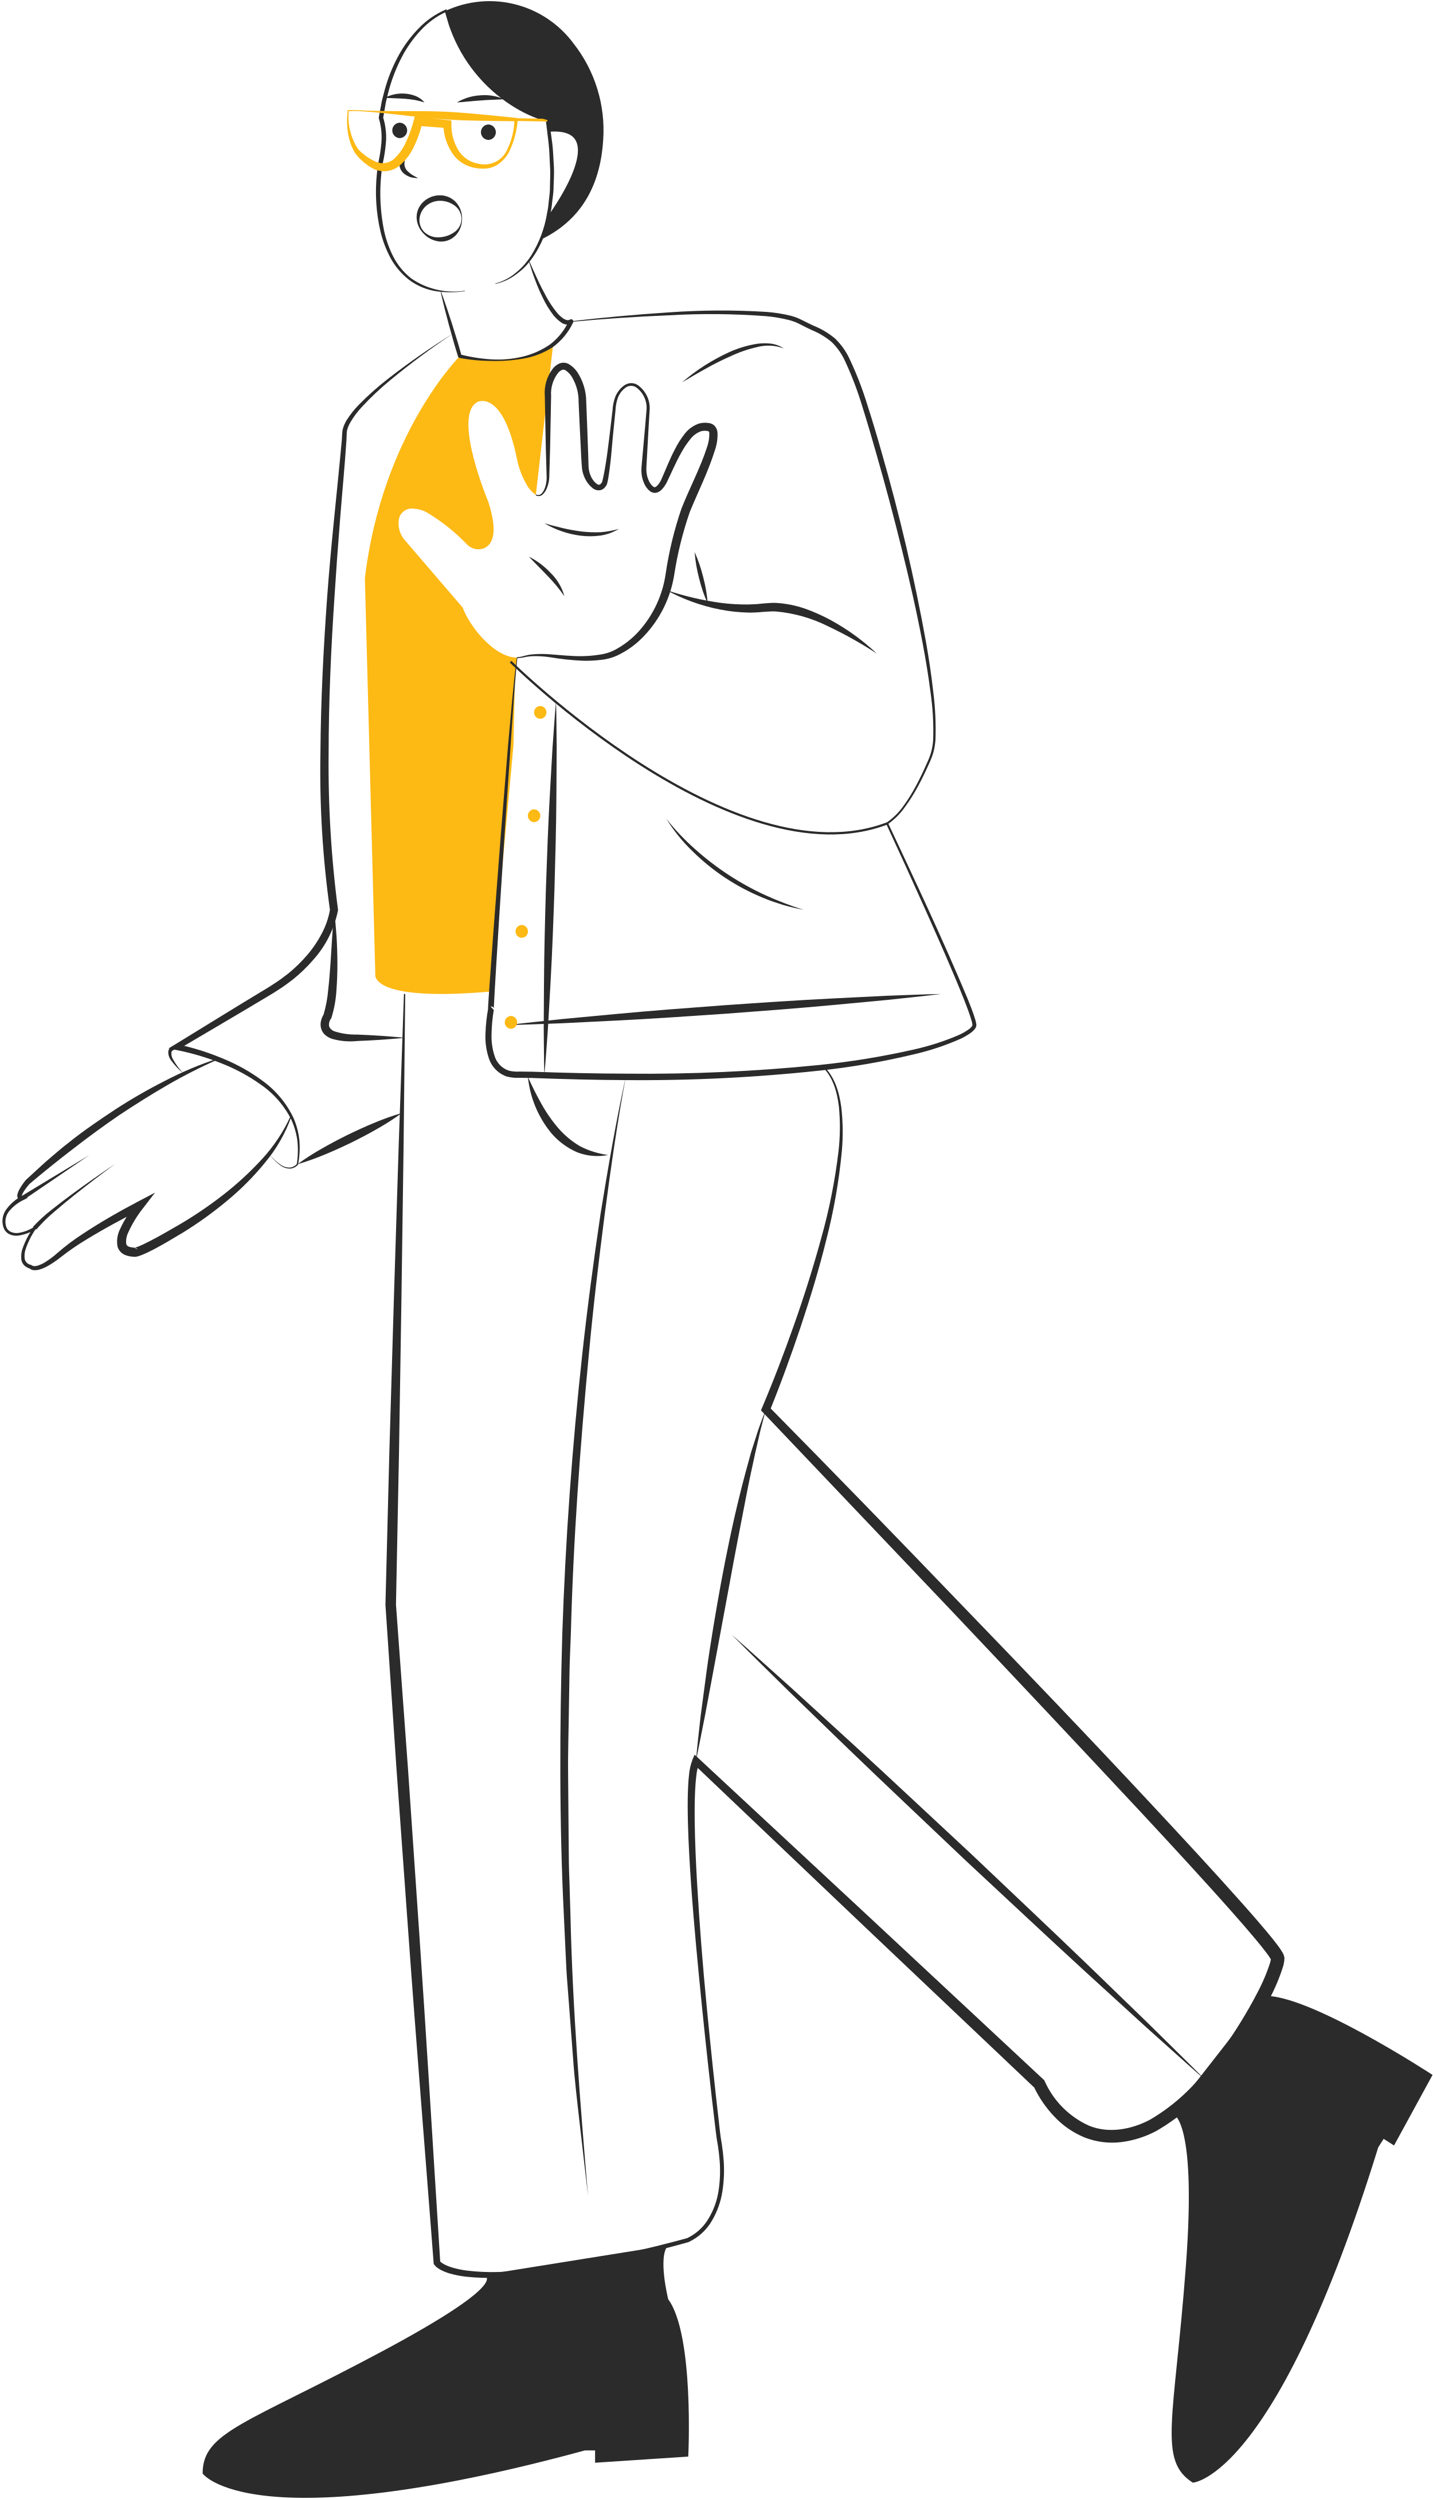 <svg width="429" height="748" viewBox="0 0 429 748" fill="none" xmlns="http://www.w3.org/2000/svg">
    <path d="M165.596 103.121L160.416 148.127C159.174 147.276 158.171 146.119 157.506 144.767C156.176 142.419 155.24 139.867 154.737 137.215C150.455 116.418 142.968 120.303 142.968 120.303C135.276 124.303 146.224 150.307 146.224 150.307C149.378 160.18 147.122 163.295 144.686 164.18C143.838 164.457 142.93 164.488 142.065 164.27C141.201 164.053 140.416 163.595 139.801 162.949C136.297 159.289 132.322 156.112 127.981 153.499C126.743 152.761 125.343 152.339 123.904 152.269C123.346 152.176 122.775 152.205 122.23 152.354C121.684 152.503 121.178 152.768 120.744 153.131C120.311 153.494 119.961 153.946 119.718 154.456C119.476 154.967 119.347 155.524 119.34 156.09C119.256 157.115 119.382 158.146 119.71 159.12C120.039 160.095 120.563 160.992 121.25 161.757L138.506 181.849C140.775 187.927 148.237 196.877 154.801 196.838L154.198 202.07L153.698 223.277L146.968 296.787C110.045 300.018 112.353 291.505 112.353 291.505L109.237 173.079C114.442 129.689 137.66 106.609 137.66 106.609C137.66 106.609 153.865 110.622 165.596 103.121Z" fill="#FDB914"/>
    <path d="M148.292 84.857C150.534 84.259 152.615 83.174 154.388 81.678C155.282 80.952 156.118 80.159 156.89 79.306C157.645 78.438 158.341 77.521 158.973 76.561C161.428 72.648 163.067 68.28 163.793 63.718C164.03 62.589 164.193 61.444 164.282 60.293C164.392 59.143 164.578 58.001 164.625 56.846C164.628 54.531 164.816 52.219 164.669 49.905C164.516 47.594 164.513 45.271 164.241 42.966L163.42 36.05L163.798 36.452C159.992 35.339 156.37 33.674 153.048 31.51C144.727 26.13 138.36 18.212 134.89 8.929C134.18 7.096 133.728 5.173 133.135 3.296L133.569 3.535C130.659 4.877 128.047 6.788 125.887 9.156C123.7 11.509 121.835 14.142 120.341 16.987C118.853 19.837 117.642 22.824 116.724 25.906C116.262 27.446 115.93 29.026 115.526 30.582L114.698 35.344L114.64 34.969C115.557 37.805 115.825 40.811 115.425 43.765C115.274 45.209 115.052 46.64 114.758 48.057C114.473 49.43 114.263 50.817 114.131 52.213C113.567 57.826 113.852 63.492 114.975 69.02C115.563 71.765 116.509 74.421 117.79 76.92C119.089 79.401 120.894 81.583 123.089 83.323C127.777 86.564 133.528 87.885 139.16 87.016L139.176 87.144C136.34 87.584 133.453 87.595 130.613 87.177C127.736 86.741 125.006 85.617 122.656 83.9C120.33 82.141 118.399 79.912 116.989 77.359C115.608 74.811 114.569 72.091 113.898 69.271C112.593 63.641 112.228 57.833 112.82 52.084C112.952 50.642 113.163 49.208 113.452 47.789C113.731 46.413 113.941 45.029 114.082 43.636C114.43 40.922 114.219 38.165 113.46 35.536L113.376 35.302L113.402 35.159L114.293 30.316C114.72 28.728 115.076 27.122 115.563 25.553C116.523 22.401 117.808 19.358 119.4 16.473C120.996 13.585 122.969 10.922 125.268 8.555C127.561 6.154 130.308 4.233 133.35 2.904L133.673 2.772L133.785 3.143C134.343 5.001 134.76 6.91 135.435 8.731C136.084 10.564 136.853 12.352 137.739 14.083C139.451 17.585 141.684 20.807 144.361 23.639C149.686 29.336 156.491 33.44 164.014 35.492L164.349 35.577L164.392 35.895L165.329 42.857C165.622 45.181 165.651 47.534 165.822 49.873C165.944 52.216 165.731 54.569 165.7 56.915C165.639 58.088 165.438 59.253 165.314 60.422C165.21 61.594 165.03 62.758 164.777 63.908L163.998 67.356C163.655 68.484 163.225 69.588 162.843 70.703C161.995 72.909 160.889 75.007 159.546 76.953C158.872 77.924 158.131 78.845 157.328 79.712C156.498 80.551 155.605 81.325 154.656 82.028C152.785 83.469 150.619 84.478 148.312 84.984L148.292 84.857Z" fill="#2B2B2B"/>
    <path d="M138.331 65.467C138.352 67.222 137.736 68.925 136.597 70.259C135.99 70.947 135.234 71.489 134.387 71.842C133.54 72.196 132.624 72.352 131.708 72.3C129.916 72.154 128.237 71.369 126.977 70.087C125.692 68.872 124.896 67.229 124.739 65.467C124.67 64.549 124.806 63.626 125.137 62.766C125.469 61.907 125.987 61.132 126.655 60.498C128.006 59.179 129.821 58.445 131.708 58.454C132.635 58.452 133.552 58.648 134.397 59.028C135.243 59.408 135.998 59.964 136.613 60.658C137.75 61.999 138.361 63.709 138.331 65.467ZM138.177 65.467C138.157 64.659 137.942 63.867 137.55 63.16C137.158 62.452 136.601 61.85 135.926 61.405C134.687 60.547 133.214 60.091 131.708 60.099C130.222 60.1 128.783 60.619 127.637 61.565C126.472 62.55 125.736 63.949 125.584 65.467C125.513 66.263 125.633 67.064 125.934 67.803C126.236 68.543 126.709 69.2 127.316 69.719C128.553 70.711 130.13 71.177 131.708 71.016C133.226 70.919 134.69 70.411 135.942 69.547C136.615 69.097 137.171 68.492 137.56 67.781C137.949 67.071 138.161 66.277 138.177 65.467Z" fill="#2B2B2B"/>
    <path d="M123.946 42.27C123.285 43.359 122.675 44.428 122.127 45.486C121.58 46.473 121.226 47.555 121.084 48.675C121.032 49.178 121.102 49.687 121.29 50.157C121.478 50.628 121.778 51.045 122.163 51.373C122.582 51.77 123.041 52.123 123.533 52.424C124.048 52.745 124.614 52.979 125.162 53.338C124.519 53.305 123.879 53.233 123.245 53.123C122.594 52.956 121.974 52.682 121.411 52.313C120.793 51.926 120.289 51.38 119.951 50.733C119.638 50.053 119.499 49.306 119.547 48.558C119.71 47.199 120.252 45.913 121.112 44.848C121.886 43.819 122.848 42.944 123.946 42.27V42.27Z" fill="#2B2B2B"/>
    <path d="M119.664 41.344C120.264 41.324 120.832 41.071 121.249 40.639C121.666 40.208 121.898 39.631 121.898 39.031C121.898 38.431 121.666 37.855 121.249 37.423C120.832 36.991 120.264 36.739 119.664 36.718C119.064 36.739 118.496 36.991 118.08 37.423C117.663 37.855 117.43 38.431 117.43 39.031C117.43 39.631 117.663 40.208 118.08 40.639C118.496 41.071 119.064 41.324 119.664 41.344V41.344Z" fill="#2B2B2B"/>
    <path d="M146.21 41.884C146.809 41.864 147.377 41.611 147.794 41.179C148.211 40.748 148.444 40.171 148.444 39.571C148.444 38.971 148.211 38.395 147.794 37.963C147.377 37.532 146.809 37.279 146.21 37.258C145.61 37.279 145.042 37.532 144.625 37.963C144.209 38.395 143.976 38.971 143.976 39.571C143.976 40.171 144.209 40.748 144.625 41.179C145.042 41.611 145.61 41.864 146.21 41.884Z" fill="#2B2B2B"/>
    <path d="M115.184 29.271C117.083 28.285 119.223 27.854 121.356 28.03C122.433 28.118 123.491 28.366 124.495 28.766C125.499 29.181 126.387 29.831 127.086 30.663C126.12 30.362 125.139 30.113 124.146 29.918C123.176 29.768 122.218 29.635 121.24 29.567C119.278 29.416 117.307 29.421 115.184 29.271Z" fill="#2B2B2B"/>
    <path d="M136.79 30.663C138.9 29.407 141.281 28.679 143.732 28.54C146.183 28.304 148.653 28.705 150.903 29.705C148.452 29.852 146.17 29.87 143.847 30.077C141.525 30.229 139.231 30.502 136.79 30.663Z" fill="#2B2B2B"/>
    <path d="M106.823 32.964C114.766 33.462 122.739 33.114 130.7 33.344C138.66 33.568 146.588 34.511 154.516 35.285L155.035 35.336L154.994 35.807C154.762 39.006 153.956 42.138 152.613 45.052C151.921 46.544 150.876 47.844 149.568 48.842C148.247 49.908 146.597 50.483 144.899 50.468C143.223 50.53 141.552 50.24 139.993 49.618C138.404 48.957 137.004 47.909 135.923 46.569C133.865 43.845 132.747 40.526 132.738 37.112L133.826 38.335L125.04 37.658L126.463 36.62C125.929 38.991 125.14 41.297 124.109 43.498C123.093 45.823 121.569 47.891 119.648 49.549C118.574 50.438 117.274 51.011 115.893 51.205C114.519 51.368 113.127 51.144 111.874 50.558C109.667 49.411 107.752 47.774 106.277 45.772L106.233 45.718C105.663 44.754 105.206 43.727 104.87 42.659C104.534 41.625 104.287 40.564 104.132 39.488C103.986 38.422 103.909 37.348 103.899 36.272C103.904 35.203 103.968 34.136 104.092 33.075L104.106 32.93L104.251 32.932L106.823 32.964ZM106.816 33.221L104.251 33.253L104.41 33.111C104.083 36.239 104.595 39.398 105.893 42.263C106.293 43.183 106.801 44.051 107.407 44.85L107.363 44.797C108.874 46.382 110.696 47.64 112.714 48.492C113.6 48.838 114.565 48.931 115.501 48.759C116.437 48.587 117.306 48.158 118.011 47.519C119.563 46.057 120.795 44.289 121.629 42.327C122.561 40.305 123.308 38.202 123.861 36.044L124.171 34.885L125.285 35.005L134.046 35.948L135.124 36.064L135.134 37.171C135.067 40.079 135.886 42.939 137.481 45.371C138.306 46.538 139.398 47.491 140.664 48.153C141.98 48.806 143.42 49.167 144.888 49.213C146.375 49.248 147.838 48.834 149.086 48.024C150.333 47.214 151.307 46.046 151.88 44.673C153.243 41.904 153.961 38.863 153.98 35.777L154.458 36.298C146.497 36.173 138.536 36.216 130.607 35.54C122.678 34.871 114.763 33.622 106.816 33.221V33.221Z" fill="#FDB914"/>
    <path d="M154.486 35.792L163.906 35.972" stroke="#FDB914" stroke-width="0.814" stroke-miterlimit="10"/>
    <path d="M132.047 87.331C133.216 90.475 134.266 93.654 135.292 96.84L136.778 101.635C137.292 103.228 137.704 104.851 138.172 106.457L137.789 106.09C140.815 106.873 143.908 107.365 147.027 107.558C150.156 107.771 153.301 107.51 156.352 106.784C159.365 106.074 162.216 104.803 164.758 103.037C167.162 101.165 169.079 98.74 170.347 95.97L171.405 96.757C170.849 97.065 170.213 97.198 169.58 97.136C168.947 97.074 168.348 96.821 167.862 96.411C167.005 95.807 166.245 95.077 165.606 94.246C164.384 92.657 163.34 90.94 162.492 89.124C161.613 87.356 160.836 85.538 160.166 83.68C159.428 81.853 158.906 79.95 158.292 78.087C158.286 78.071 158.288 78.053 158.295 78.038C158.303 78.023 158.316 78.011 158.332 78.006C158.348 78.002 158.365 78.003 158.379 78.01C158.394 78.017 158.406 78.029 158.412 78.043C159.212 79.837 159.98 81.639 160.818 83.405C161.631 85.182 162.514 86.924 163.444 88.624C164.352 90.315 165.411 91.921 166.607 93.423C167.169 94.144 167.837 94.778 168.586 95.302C168.92 95.534 169.293 95.702 169.688 95.798C169.969 95.861 170.262 95.836 170.529 95.726L170.604 95.673C170.725 95.589 170.871 95.547 171.018 95.555C171.166 95.562 171.307 95.618 171.419 95.714C171.531 95.81 171.609 95.94 171.639 96.085C171.67 96.229 171.651 96.38 171.587 96.513C170.19 99.476 168.067 102.039 165.416 103.963C162.697 105.692 159.655 106.852 156.476 107.371C153.35 107.903 150.179 108.124 147.01 108.031C143.829 108.016 140.656 107.713 137.53 107.127C137.442 107.109 137.361 107.067 137.294 107.007C137.228 106.946 137.18 106.869 137.154 106.783L137.147 106.759C136.669 105.156 136.136 103.569 135.704 101.952L134.353 97.117C133.488 93.884 132.647 90.643 131.924 87.368C131.921 87.352 131.923 87.335 131.932 87.321C131.94 87.307 131.953 87.296 131.969 87.292C131.985 87.287 132.001 87.289 132.016 87.296C132.03 87.303 132.042 87.316 132.047 87.331H132.047Z" fill="#2B2B2B"/>
    <path d="M135.659 99.821C129.137 104.15 122.847 108.819 116.815 113.808C113.806 116.283 110.968 118.959 108.321 121.817C107.015 123.218 105.865 124.756 104.891 126.405C104.427 127.186 104.083 128.033 103.871 128.917C103.776 129.675 103.761 130.786 103.717 131.755C103.205 139.619 102.434 147.39 101.829 155.203C101.198 163.007 100.633 170.814 100.135 178.624C99.094 194.237 98.394 209.875 98.38 225.505C98.216 241.111 99.15 256.709 101.174 272.185L101.202 272.374L101.184 272.483C100.09 278.023 97.513 283.162 93.729 287.354C91.923 289.44 89.935 291.361 87.788 293.094C86.683 293.909 85.609 294.771 84.468 295.53C83.317 296.26 82.167 297.055 81.013 297.727C71.804 303.269 62.511 308.673 53.263 314.15L52.967 312.548C57.6 313.532 62.133 314.943 66.507 316.76C70.908 318.525 75.059 320.858 78.855 323.7C82.703 326.539 85.794 330.281 87.855 334.596C88.804 336.779 89.407 339.097 89.643 341.467C89.823 343.826 89.689 346.198 89.245 348.522L89.236 348.574L89.209 348.605C88.908 348.964 88.535 349.255 88.114 349.459C87.693 349.664 87.234 349.777 86.766 349.793C85.855 349.783 84.967 349.51 84.207 349.007C82.757 347.99 81.503 346.719 80.506 345.255C81.549 346.666 82.839 347.877 84.312 348.831C85.045 349.278 85.891 349.506 86.75 349.486C87.163 349.456 87.565 349.341 87.931 349.148C88.297 348.956 88.62 348.69 88.879 348.367L88.844 348.449C89.213 346.162 89.277 343.835 89.036 341.531C88.741 339.247 88.094 337.022 87.116 334.937C85.005 330.83 81.916 327.306 78.122 324.675C74.356 321.992 70.264 319.798 65.946 318.144C61.646 316.445 57.199 315.146 52.661 314.261L50.438 313.836L52.365 312.659C61.535 307.053 70.662 301.374 79.87 295.833C81.035 295.145 82.089 294.399 83.205 293.686C84.295 292.951 85.315 292.119 86.368 291.337C88.395 289.68 90.271 287.846 91.974 285.858C93.662 283.879 95.123 281.718 96.33 279.415C97.527 277.175 98.358 274.759 98.793 272.258L98.802 272.555C96.605 256.969 95.644 241.234 95.927 225.497C96.033 209.792 96.826 194.113 97.96 178.471C99.099 162.837 100.918 147.223 102.332 131.678C102.401 130.692 102.4 129.841 102.561 128.655C102.817 127.635 103.228 126.659 103.779 125.763C104.849 124.066 106.101 122.492 107.513 121.069C110.278 118.262 113.231 115.645 116.351 113.238C122.548 108.431 128.993 103.952 135.659 99.821Z" fill="#2B2B2B"/>
    <path d="M54.89 321.252C53.517 320.152 52.297 318.873 51.265 317.448C50.652 316.683 50.337 315.722 50.379 314.742C50.407 314.453 50.518 314.178 50.697 313.949L50.964 313.595L51.298 313.364C51.73 313.087 52.207 312.887 52.708 312.772L52.918 314.037C52.167 314.149 51.478 314.363 51.32 314.938C51.231 315.702 51.406 316.473 51.817 317.123C52.653 318.63 53.687 320.019 54.89 321.252Z" fill="#2B2B2B"/>
    <path d="M89.045 348.486C91.41 346.768 93.874 345.189 96.423 343.758C98.939 342.296 101.52 340.969 104.114 339.668C106.73 338.411 109.359 337.182 112.055 336.087C114.747 334.948 117.504 333.967 120.312 333.152C117.948 334.872 115.485 336.453 112.936 337.884C110.42 339.345 107.838 340.672 105.243 341.969C102.626 343.224 99.996 344.453 97.3 345.547C94.608 346.686 91.851 347.667 89.045 348.486Z" fill="#2B2B2B"/>
    <path d="M99.988 272.37C100.369 275.025 100.539 277.692 100.756 280.362C100.914 283.032 100.998 285.708 101.008 288.388C101.014 291.069 100.916 293.756 100.716 296.449C100.552 299.222 100.054 301.965 99.232 304.618L99.19 304.738L99.084 304.9C98.602 305.567 98.4 306.396 98.522 307.21C98.68 307.581 98.92 307.912 99.224 308.178C99.529 308.444 99.889 308.637 100.278 308.744C102.417 309.409 104.649 309.721 106.888 309.669C109.26 309.752 111.632 309.889 114.004 310.04C116.376 310.238 118.749 310.362 121.121 310.635C118.749 310.908 116.376 311.032 114.004 311.23C111.632 311.381 109.26 311.517 106.888 311.601C104.385 311.862 101.855 311.642 99.435 310.954C98.741 310.73 98.093 310.385 97.519 309.936C96.86 309.412 96.377 308.698 96.136 307.891C95.917 307.107 95.91 306.279 96.116 305.492C96.296 304.765 96.596 304.073 97.004 303.445L96.856 303.727C97.579 301.276 98.051 298.757 98.263 296.21C98.558 293.6 98.756 290.962 98.947 288.318L99.45 280.362L99.988 272.37Z" fill="#2B2B2B"/>
    <path d="M121.313 297.523L120.819 343.243L120.175 388.96L119.45 434.675L118.542 480.385L118.539 480.239L122.142 529.466L125.513 578.71C127.767 611.538 129.708 644.389 131.805 677.228L131.674 676.8C131.849 676.991 132.045 677.162 132.258 677.311C132.544 677.516 132.846 677.697 133.161 677.853C133.828 678.189 134.523 678.466 135.238 678.68C136.722 679.125 138.24 679.445 139.777 679.637C142.915 680.016 146.076 680.157 149.235 680.06C155.609 679.85 161.963 679.219 168.253 678.169C180.875 676.053 193.382 673.301 205.726 669.923L205.684 669.936C208.364 668.682 210.601 666.647 212.102 664.097C213.654 661.517 214.681 658.656 215.127 655.679C215.577 652.679 215.68 649.636 215.434 646.612C215.312 645.095 215.131 643.585 214.899 642.076C214.61 640.576 214.381 639.009 214.222 637.49C212.753 625.261 211.401 613.02 210.166 600.767C208.944 588.512 207.745 576.251 206.889 563.953C206.463 557.803 206.104 551.646 205.943 545.468C205.872 542.378 205.834 539.284 205.943 536.174C205.995 534.618 206.08 533.06 206.252 531.487C206.375 529.829 206.739 528.197 207.334 526.643L207.938 525.205L209.122 526.305L260.783 574.325L312.369 622.424L312.609 622.647L312.796 623.034C315.444 628.913 320.148 633.621 326.025 636.273C331.842 638.653 338.646 637.463 344.298 634.46C350.031 631.094 355.144 626.768 359.413 621.67C363.846 616.57 367.845 611.108 371.37 605.343C373.15 602.467 374.84 599.533 376.381 596.537C377.937 593.638 379.229 590.603 380.239 587.471C380.331 587.149 380.401 586.821 380.45 586.49L380.467 586.317C380.484 586.262 380.464 586.115 380.499 586.468C380.573 586.754 380.519 586.548 380.461 586.461C380.072 585.808 379.645 585.179 379.181 584.577C378.189 583.258 377.116 581.941 376.032 580.636C373.856 578.024 371.607 575.444 369.344 572.877C360.267 562.62 350.942 552.539 341.601 542.483C322.864 522.414 304.051 502.407 285.161 482.463L228.383 422.745L227.814 422.146L228.131 421.397C231.6 413.195 234.796 404.827 237.766 396.406C240.736 387.979 243.429 379.454 245.784 370.841C248.216 362.252 249.968 353.484 251.022 344.619C251.533 340.197 251.576 335.732 251.15 331.3C250.629 326.953 249.414 322.392 246.172 319.305L246.43 319.02C249.86 322.144 251.202 326.807 251.833 331.213C252.367 335.693 252.427 340.217 252.011 344.709C251.152 353.663 249.588 362.535 247.333 371.242C245.184 379.967 242.551 388.558 239.718 397.075C236.862 405.591 233.797 414.014 230.418 422.364L230.166 421.017C249.449 440.589 268.604 460.285 287.63 480.103C306.715 499.868 325.726 519.705 344.468 539.809C353.843 549.86 363.194 559.928 372.344 570.224C374.628 572.804 376.898 575.397 379.123 578.057C380.235 579.391 381.336 580.733 382.411 582.157C382.997 582.914 383.533 583.709 384.014 584.537C384.225 584.904 384.379 585.301 384.47 585.714C384.525 585.973 384.537 586.24 384.505 586.504L384.465 586.973C384.395 587.491 384.29 588.005 384.15 588.509C383.077 591.925 381.688 595.233 380.001 598.392C378.404 601.506 376.683 604.54 374.839 607.496C371.163 613.436 366.998 619.059 362.387 624.306C357.783 629.734 352.275 634.325 346.107 637.876C342.854 639.595 339.318 640.714 335.668 641.179C331.932 641.636 328.141 641.15 324.641 639.766C321.209 638.346 318.122 636.205 315.591 633.487C313.067 630.835 310.991 627.79 309.444 624.471L309.87 625.081L258.688 576.553L207.581 527.945L209.368 527.607C208.869 528.934 208.555 530.325 208.436 531.739C208.256 533.224 208.154 534.74 208.086 536.26C207.946 539.3 207.944 542.365 207.978 545.429C208.063 551.56 208.345 557.7 208.696 563.837C209.422 576.11 210.38 588.375 211.57 600.629C212.747 612.878 214.043 625.116 215.459 637.343C215.614 638.887 215.824 640.365 216.109 641.89C216.338 643.425 216.516 644.972 216.634 646.524C216.874 649.643 216.753 652.778 216.273 655.869C215.8 658.996 214.73 662.004 213.122 664.727C211.494 667.531 209.04 669.763 206.096 671.12L206.086 671.124L206.053 671.133C193.683 674.597 181.146 677.435 168.489 679.635C162.135 680.72 155.723 681.428 149.286 681.756C146.037 681.905 142.781 681.808 139.547 681.465C137.9 681.283 136.271 680.965 134.676 680.512C133.853 680.277 133.051 679.97 132.281 679.596C131.876 679.4 131.486 679.173 131.117 678.917C130.66 678.622 130.265 678.242 129.954 677.796L129.843 677.639L129.822 677.367C127.304 644.557 124.629 611.759 122.268 578.938L118.716 529.707L115.396 480.46L115.391 480.382L115.392 480.313L116.562 434.609L117.913 388.908L119.347 343.21L120.929 297.515L121.313 297.523Z" fill="#2B2B2B"/>
    <path d="M160.472 148.012C160.74 148.149 161.045 148.197 161.342 148.15C161.64 148.102 161.914 147.961 162.126 147.746C162.553 147.284 162.879 146.739 163.086 146.145C163.534 144.941 163.722 143.656 163.638 142.375L163.409 134.426L163.1 118.529C162.858 115.632 163.689 112.748 165.435 110.425C165.935 109.766 166.582 109.234 167.325 108.87C167.759 108.67 168.231 108.567 168.709 108.568C169.188 108.57 169.66 108.675 170.093 108.878C171.442 109.635 172.549 110.761 173.284 112.123C174.721 114.582 175.485 117.376 175.499 120.224L175.807 128.166L176.094 136.109C176.16 137.399 176.137 138.831 176.218 140.008C176.317 141.186 176.689 142.325 177.304 143.333C177.879 144.292 178.971 145.292 179.429 145.081C179.609 145.024 179.77 144.918 179.892 144.774C179.983 144.684 180.065 144.586 180.139 144.482C180.224 144.356 180.173 144.44 180.246 144.251C180.426 143.65 180.575 143.04 180.691 142.423C181.195 139.853 181.618 137.239 181.94 134.624C182.294 131.997 182.609 129.365 182.912 126.733L183.375 122.784C183.449 121.422 183.725 120.078 184.192 118.796C184.717 117.491 185.581 116.351 186.696 115.493C187.28 115.039 187.979 114.757 188.715 114.68C189.466 114.628 190.213 114.815 190.851 115.215C192.008 116.013 192.949 117.088 193.587 118.341C194.226 119.594 194.542 120.987 194.507 122.393V122.409L194.506 122.427C194.27 125.723 194.124 129.025 193.929 132.324L193.654 137.274L193.515 139.749C193.465 140.515 193.509 141.284 193.647 142.039C193.779 142.776 194.022 143.489 194.368 144.153C194.652 144.764 195.084 145.295 195.625 145.697C196.226 146.274 197.355 144.899 197.984 143.513C199.274 140.629 200.492 137.408 202.067 134.453C202.838 132.912 203.753 131.447 204.801 130.079C205.924 128.534 207.498 127.375 209.306 126.761C210.278 126.511 211.293 126.468 212.283 126.635C212.989 126.728 213.634 127.085 214.087 127.635C214.474 128.138 214.716 128.737 214.787 129.367C214.89 131.201 214.629 133.038 214.021 134.771C211.985 141.265 208.988 147.194 206.509 153.224C204.376 159.385 202.808 165.728 201.824 172.174C200.719 178.972 197.602 185.284 192.874 190.291C190.527 192.811 187.713 194.849 184.588 196.293C182.992 196.988 181.293 197.413 179.558 197.551C177.884 197.743 176.198 197.818 174.513 197.777C171.189 197.63 167.877 197.275 164.597 196.714C162.98 196.478 161.345 196.374 159.711 196.404C158.896 196.419 158.085 196.504 157.284 196.658C156.472 196.863 155.638 196.967 154.8 196.967V196.71C155.615 196.66 156.42 196.508 157.198 196.258C158.01 196.049 158.838 195.91 159.674 195.842C161.341 195.709 163.016 195.712 164.683 195.85C168.001 196.085 171.263 196.474 174.514 196.396C176.134 196.367 177.75 196.226 179.35 195.973C180.912 195.788 182.431 195.342 183.843 194.651C186.675 193.192 189.214 191.226 191.336 188.85C195.61 184.051 198.375 178.098 199.284 171.735C200.26 165.102 201.842 158.572 204.012 152.228C206.472 146.005 209.611 140.153 211.601 134.036C212.112 132.653 212.367 131.188 212.355 129.714C212.346 129.519 212.288 129.33 212.186 129.163C212.135 129.079 212.129 129.089 211.868 129.02C211.227 128.902 210.568 128.916 209.932 129.062C208.594 129.53 207.429 130.394 206.593 131.54C205.598 132.772 204.718 134.092 203.965 135.485C202.339 138.321 201.129 141.266 199.623 144.365C199.213 145.191 198.677 145.949 198.034 146.61C197.629 147.009 197.133 147.303 196.588 147.464C196.276 147.538 195.952 147.547 195.636 147.492C195.32 147.436 195.018 147.318 194.749 147.143C193.95 146.565 193.321 145.783 192.928 144.879C192.534 144.062 192.267 143.191 192.134 142.294C192.002 141.417 191.979 140.527 192.063 139.644L192.282 137.175L192.724 132.237C193.007 128.944 193.338 125.655 193.58 122.36L193.579 122.393C193.627 121.138 193.364 119.892 192.814 118.763C192.263 117.635 191.442 116.661 190.423 115.927C189.929 115.607 189.345 115.454 188.757 115.49C188.17 115.525 187.609 115.747 187.156 116.124C186.155 116.888 185.391 117.921 184.952 119.101C184.535 120.32 184.3 121.595 184.255 122.883L183.857 126.836C183.585 129.471 183.326 132.108 183.106 134.748C182.891 137.405 182.578 140.043 182.173 142.693C182.072 143.383 181.934 144.067 181.757 144.742C181.692 144.979 181.59 145.204 181.453 145.409C181.342 145.579 181.217 145.74 181.079 145.89C180.769 146.254 180.366 146.526 179.913 146.678C179.455 146.79 178.976 146.787 178.519 146.669C178.063 146.551 177.642 146.322 177.296 146.001C176.713 145.525 176.202 144.967 175.779 144.344C174.954 143.115 174.428 141.711 174.242 140.243C174.096 138.78 174.043 137.559 173.972 136.205L173.584 128.265L173.217 120.324C173.262 117.842 172.646 115.394 171.432 113.23C170.923 112.238 170.164 111.396 169.23 110.787C169.067 110.697 168.884 110.648 168.697 110.643C168.51 110.638 168.325 110.677 168.157 110.758C167.707 110.983 167.315 111.308 167.01 111.708C165.526 113.658 164.806 116.085 164.987 118.529L164.677 134.426L164.449 142.375C164.453 143.751 164.167 145.113 163.609 146.371C163.331 147.014 162.918 147.591 162.398 148.061C162.119 148.299 161.773 148.445 161.407 148.478C161.042 148.51 160.675 148.428 160.359 148.242L160.472 148.012Z" fill="#2B2B2B"/>
    <path d="M158.352 166.617C160.778 167.851 162.973 169.497 164.838 171.48C166.808 173.402 168.233 175.812 168.967 178.464C167.455 176.293 165.763 174.252 163.91 172.364C162.099 170.445 160.194 168.617 158.352 166.617Z" fill="#2B2B2B"/>
    <path d="M162.967 156.615C164.814 157.18 166.666 157.643 168.51 158.084C170.349 158.512 172.208 158.846 174.08 159.084C175.942 159.303 177.819 159.378 179.692 159.309C181.584 159.178 183.455 158.842 185.274 158.308C183.595 159.322 181.736 160 179.798 160.304C177.851 160.565 175.879 160.583 173.927 160.356C170.055 159.879 166.323 158.605 162.967 156.615V156.615Z" fill="#2B2B2B"/>
    <path d="M152.852 198.055C152.852 198.055 219.428 264.014 265.582 246.473" stroke="#2B2B2B" stroke-width="0.677" stroke-miterlimit="10"/>
    <path d="M199.479 176.632C204.767 178.407 210.21 179.684 215.736 180.447C218.46 180.797 221.205 180.96 223.951 180.935C225.315 180.892 226.674 180.849 228.021 180.678C228.668 180.606 229.426 180.56 230.174 180.515C230.915 180.44 231.66 180.424 232.404 180.466C235.322 180.645 238.203 181.219 240.967 182.171C243.669 183.128 246.29 184.299 248.805 185.675C253.777 188.401 258.381 191.751 262.505 195.643C257.832 192.584 252.953 189.851 247.905 187.462C243.029 185.016 237.735 183.511 232.302 183.027C231.645 182.978 230.985 182.983 230.329 183.044C229.677 183.073 229.033 183.093 228.284 183.168C226.845 183.316 225.398 183.38 223.952 183.357C221.083 183.288 218.226 182.972 215.411 182.414C209.838 181.303 204.467 179.353 199.479 176.632V176.632Z" fill="#2B2B2B"/>
    <path d="M199.479 245.088C202.082 248.37 204.969 251.417 208.108 254.192C214.334 259.758 221.353 264.367 228.935 267.867C232.747 269.607 236.662 271.111 240.659 272.37C238.611 271.911 236.535 271.495 234.514 270.89C232.51 270.231 230.481 269.62 228.542 268.772C220.668 265.575 213.497 260.864 207.435 254.908C204.38 251.983 201.706 248.684 199.479 245.088Z" fill="#2B2B2B"/>
    <path d="M207.951 165.232C209.039 167.676 209.905 170.212 210.537 172.811C211.224 175.397 211.674 178.039 211.88 180.706C210.79 178.264 209.924 175.727 209.295 173.127C208.61 170.541 208.161 167.899 207.951 165.232V165.232Z" fill="#2B2B2B"/>
    <path d="M204.197 114.456C206.304 112.609 208.551 110.927 210.918 109.427C213.289 107.916 215.762 106.571 218.319 105.4C220.906 104.238 223.63 103.41 226.427 102.938C227.841 102.73 229.275 102.699 230.696 102.845C232.114 103.008 233.473 103.507 234.659 104.301C232.081 103.32 229.259 103.183 226.598 103.909C223.922 104.512 221.319 105.405 218.835 106.572C216.303 107.68 213.828 108.914 211.42 110.271C208.987 111.602 206.596 113.018 204.197 114.456Z" fill="#2B2B2B"/>
    <path d="M166.464 209.912C166.607 214.585 166.586 219.254 166.652 223.925L166.571 237.928C166.514 247.264 166.256 256.594 165.997 265.924C165.676 275.251 165.351 284.579 164.827 293.9L164.033 307.882C163.674 312.54 163.404 317.2 162.967 321.855C162.823 317.182 162.844 312.514 162.776 307.843L162.856 293.839C162.915 284.503 163.173 275.173 163.435 265.844C163.759 256.516 164.083 247.188 164.609 237.867L165.403 223.885C165.76 219.228 166.03 214.567 166.464 209.912Z" fill="#2B2B2B"/>
    <path d="M152.007 306.821C157.392 306.146 162.788 305.634 168.178 305.035L184.369 303.517C195.163 302.508 205.971 301.699 216.78 300.892C227.593 300.146 238.406 299.404 249.233 298.861L265.475 298.055C270.895 297.88 276.31 297.617 281.736 297.519C276.351 298.197 270.955 298.709 265.565 299.309L249.374 300.828C238.58 301.835 227.772 302.644 216.963 303.448C206.15 304.191 195.337 304.934 184.509 305.475L168.268 306.282C162.847 306.459 157.433 306.722 152.007 306.821Z" fill="#2B2B2B"/>
    <path d="M159.89 246.088C160.388 246.071 160.861 245.861 161.207 245.502C161.554 245.143 161.747 244.664 161.747 244.165C161.747 243.666 161.554 243.187 161.207 242.828C160.861 242.469 160.388 242.259 159.89 242.242C159.391 242.259 158.919 242.469 158.572 242.828C158.226 243.187 158.032 243.666 158.032 244.165C158.032 244.664 158.226 245.143 158.572 245.502C158.919 245.861 159.391 246.071 159.89 246.088Z" fill="#FDB914"/>
    <path d="M156.198 280.708C156.696 280.691 157.168 280.481 157.515 280.122C157.862 279.763 158.055 279.284 158.055 278.785C158.055 278.286 157.862 277.806 157.515 277.448C157.168 277.089 156.696 276.879 156.198 276.861C155.699 276.879 155.227 277.089 154.88 277.448C154.534 277.806 154.34 278.286 154.34 278.785C154.34 279.284 154.534 279.763 154.88 280.122C155.227 280.481 155.699 280.691 156.198 280.708Z" fill="#FDB914"/>
    <path d="M152.967 307.942C153.466 307.925 153.938 307.715 154.285 307.356C154.631 306.997 154.825 306.518 154.825 306.019C154.825 305.52 154.631 305.041 154.285 304.682C153.938 304.323 153.466 304.113 152.967 304.096C152.469 304.113 151.996 304.323 151.65 304.682C151.303 305.041 151.109 305.52 151.109 306.019C151.109 306.518 151.303 306.997 151.65 307.356C151.996 307.715 152.469 307.925 152.967 307.942V307.942Z" fill="#FDB914"/>
    <path d="M161.736 215.161C162.235 215.144 162.707 214.934 163.054 214.575C163.4 214.216 163.594 213.737 163.594 213.238C163.594 212.739 163.4 212.26 163.054 211.901C162.707 211.542 162.235 211.332 161.736 211.314C161.238 211.332 160.766 211.542 160.419 211.901C160.073 212.26 159.879 212.739 159.879 213.238C159.879 213.737 160.073 214.216 160.419 214.575C160.766 214.934 161.238 215.144 161.736 215.161V215.161Z" fill="#FDB914"/>
    <path d="M158.045 322.351C159.297 325.149 160.636 327.83 162.093 330.411C163.512 332.971 165.183 335.383 167.081 337.611C168.955 339.785 171.172 341.636 173.644 343.093C176.273 344.442 179.115 345.33 182.045 345.716C178.946 346.334 175.734 346.051 172.79 344.903C169.853 343.63 167.241 341.712 165.146 339.291C161.144 334.479 158.671 328.579 158.045 322.351L158.045 322.351Z" fill="#2B2B2B"/>
    <path d="M187.428 321.855C184.842 335.652 182.867 349.549 181.032 363.454C179.238 377.365 177.588 391.295 176.297 405.259C173.646 433.176 171.618 461.163 170.891 489.197C170.773 492.699 170.573 496.2 170.508 499.705L170.331 510.218C170.257 517.227 169.998 524.237 170.075 531.247L170.253 552.278C170.262 555.784 170.314 559.289 170.464 562.792L170.779 573.303C171.412 601.351 173.677 629.321 176.043 657.295L173.63 636.378C172.843 629.401 171.991 622.428 171.514 615.423L169.914 594.416C169.608 590.917 169.455 587.409 169.299 583.901L168.808 573.378C167.407 545.314 167.542 517.193 168.332 489.111C169.274 461.029 171.279 433.011 174.345 405.056C175.877 391.094 177.739 377.169 179.797 363.277C182.046 349.414 184.434 335.571 187.428 321.855Z" fill="#2B2B2B"/>
    <path d="M208.352 527.125C208.706 522.654 209.262 518.21 209.738 513.753L211.509 500.434C212.725 491.557 214.234 482.725 215.828 473.908C217.471 465.1 219.272 456.314 221.429 447.607C222.497 443.251 223.674 438.92 224.879 434.601L226.937 428.189C227.659 426.064 228.475 423.97 229.274 421.88L227.59 428.379L226.096 434.915C225.142 439.282 224.185 443.643 223.354 448.035C221.658 456.808 219.931 465.575 218.348 474.375L213.446 500.752L210.973 513.946L208.352 527.125Z" fill="#2B2B2B"/>
    <path d="M218.979 489.234C225.097 494.589 231.103 500.063 237.168 505.474L255.174 521.909C267.159 532.885 278.987 544.029 290.902 555.081C302.674 566.284 314.522 577.406 326.223 588.685L343.74 605.641C349.514 611.361 355.349 617.017 361.071 622.794C354.951 617.441 348.945 611.966 342.879 606.557L324.872 590.123C312.891 579.142 301.057 568.004 289.148 556.947C277.38 545.739 265.526 534.623 253.829 523.34L236.312 506.385C230.536 500.666 224.701 495.01 218.979 489.234Z" fill="#2B2B2B"/>
    <path d="M65.171 317.137C59.998 319.424 54.954 321.991 50.06 324.827C45.165 327.648 40.399 330.677 35.69 333.787C31.034 336.979 26.477 340.306 22.018 343.769C17.535 347.197 13.134 350.738 8.816 354.392L8.887 354.318C8.239 355.043 7.647 355.816 7.117 356.631C6.879 356.989 6.69 357.379 6.558 357.789C6.498 357.957 6.55 358.059 6.495 357.969C6.475 357.961 6.474 357.933 6.475 357.963C6.538 357.964 6.601 357.975 6.661 357.995L8.313 358.535L6.949 359.219C5.43 359.959 4.073 360.995 2.959 362.267C2.404 362.864 2.003 363.588 1.791 364.376C1.58 365.163 1.565 365.991 1.747 366.786C1.83 367.168 1.982 367.533 2.194 367.862C2.425 368.171 2.714 368.432 3.045 368.632C3.762 369.004 4.574 369.154 5.377 369.064C7.077 368.827 8.705 368.22 10.145 367.285L11.658 366.412L10.691 367.881C9.437 369.709 8.435 371.697 7.711 373.793C7.35 374.776 7.244 375.835 7.403 376.871C7.512 377.321 7.755 377.727 8.099 378.038C8.443 378.349 8.872 378.549 9.33 378.612L9.678 378.847C9.878 378.938 10.095 378.985 10.315 378.982C10.65 378.977 10.984 378.925 11.306 378.829C12.013 378.594 12.693 378.285 13.334 377.907C14.661 377.099 15.912 376.174 17.074 375.144C19.502 373.018 22.081 371.072 24.79 369.32C30.162 365.775 35.716 362.602 41.406 359.61L46.413 356.977L42.931 361.505C41.125 363.762 39.607 366.235 38.413 368.868C37.871 369.942 37.656 371.151 37.794 372.347C37.84 372.523 37.927 372.685 38.049 372.82C38.171 372.955 38.323 373.06 38.494 373.123C39.026 373.321 39.588 373.424 40.155 373.43L41.212 373.971C41.111 373.839 40.987 373.726 40.846 373.638L40.738 373.578C40.668 373.544 40.595 373.518 40.521 373.499C40.477 373.485 40.431 373.476 40.385 373.472L40.298 373.465C40.256 373.474 40.342 373.454 40.358 373.454C40.473 373.43 40.586 373.4 40.697 373.364C40.953 373.288 41.24 373.175 41.521 373.067C42.093 372.831 42.674 372.57 43.254 372.288C44.414 371.727 45.575 371.115 46.732 370.499C49.029 369.271 51.351 367.887 53.624 366.594C58.162 363.936 62.522 360.984 66.675 357.758C70.838 354.538 74.723 350.973 78.288 347.101C81.889 343.235 84.84 338.811 87.028 334.002L87.268 334.092C85.485 339.167 82.8 343.878 79.342 347.997C75.946 352.161 72.147 355.981 68.002 359.4C63.879 362.843 59.518 365.992 54.952 368.822C52.628 370.192 50.406 371.564 48.036 372.878C46.86 373.53 45.679 374.176 44.442 374.761C43.827 375.059 43.196 375.343 42.539 375.611C42.2 375.741 41.868 375.871 41.488 375.985C41.282 376.049 41.074 376.102 40.863 376.144C40.72 376.172 40.575 376.19 40.43 376.198C40.318 376.206 40.206 376.204 40.094 376.192C40.007 376.182 39.921 376.167 39.836 376.148C39.741 376.122 39.649 376.089 39.56 376.047L39.423 375.975C39.273 375.882 39.141 375.763 39.032 375.624L40.089 376.165C39.149 376.152 38.22 375.962 37.351 375.604C36.828 375.372 36.362 375.028 35.986 374.596C35.611 374.165 35.334 373.656 35.176 373.106C34.855 371.309 35.136 369.456 35.973 367.835C36.621 366.395 37.387 365.01 38.261 363.696C39.111 362.395 40.027 361.139 41.005 359.932L42.53 361.828C36.888 364.694 31.276 367.723 25.873 371.014C23.167 372.641 20.565 374.434 18.082 376.383C16.802 377.408 15.436 378.319 13.998 379.107C13.246 379.508 12.454 379.827 11.633 380.057C11.185 380.17 10.723 380.219 10.261 380.201C9.971 380.204 9.683 380.144 9.417 380.026C9.151 379.909 8.914 379.735 8.72 379.518L9.068 379.753C8.427 379.58 7.835 379.265 7.333 378.831C6.842 378.364 6.515 377.752 6.398 377.085C6.255 375.876 6.401 374.651 6.823 373.509C7.607 371.339 8.68 369.286 10.015 367.405L10.561 368.001C8.998 368.959 7.256 369.588 5.442 369.847C4.477 369.961 3.501 369.784 2.638 369.338C2.206 369.085 1.828 368.75 1.525 368.351C1.25 367.941 1.048 367.486 0.926 367.008C0.682 366.079 0.667 365.106 0.882 364.17C1.097 363.235 1.535 362.365 2.159 361.637C3.31 360.175 4.742 358.96 6.372 358.064L6.661 359.288C6.472 359.274 6.279 359.25 6.091 359.218C5.844 359.138 5.623 358.993 5.452 358.798C5.32 358.616 5.23 358.406 5.189 358.185C5.147 357.964 5.156 357.736 5.213 357.519C5.348 356.948 5.568 356.401 5.866 355.895C6.396 354.975 6.997 354.098 7.665 353.271L7.689 353.242L7.737 353.198C9.839 351.281 11.909 349.321 14.044 347.435C16.221 345.599 18.346 343.693 20.619 341.972C25.063 338.397 29.799 335.205 34.547 332.056C39.329 328.951 44.274 326.104 49.36 323.528C54.413 320.891 59.673 318.673 65.089 316.895L65.171 317.137Z" fill="#2B2B2B"/>
    <path d="M34.583 348.308C30.412 351.373 26.301 354.515 22.252 357.734C20.236 359.353 18.236 360.99 16.288 362.678C14.333 364.312 12.516 366.104 10.857 368.037L9.848 367.247C11.636 365.317 13.584 363.542 15.671 361.94C17.704 360.321 19.776 358.763 21.862 357.225C26.046 354.167 30.286 351.195 34.583 348.308Z" fill="#2B2B2B"/>
    <path d="M6.313 358.101L26.738 345.743L7.007 359.181L6.313 358.101Z" fill="#2B2B2B"/>
    <path d="M144.659 680.949C144.659 680.949 154.813 682.221 114.198 703.916C73.583 725.611 60.66 727.919 60.66 740.383C60.66 740.383 74.968 760.693 175.121 733.459H178.146V737.151L206.044 735.305C206.044 735.305 207.89 698.839 200.044 688.222C200.044 688.222 196.816 675.31 200.045 672.072" fill="#2B2B2B"/>
    <path d="M350.758 632.583C350.758 632.583 358.466 632.445 355.01 678.366C351.554 724.287 346.576 736.436 357.096 743.116C357.096 743.116 381.909 741.921 412.6 642.761L414.222 640.206L417.339 642.185L428.863 621.068C428.863 621.068 391.371 596.507 378.204 597.441" fill="#2B2B2B"/>
    <path d="M163.981 65.467C163.981 65.467 184.971 37.411 164.354 39.031" stroke="#2B2B2B" stroke-width="0.814" stroke-miterlimit="10"/>
    <path d="M162.033 71.658C174.892 65.467 179.841 54.258 180.581 41.787C181.284 31.437 178.125 21.194 171.716 13.037C167.441 7.25 161.302 3.114 154.333 1.325C147.365 -0.463 139.993 0.206 133.46 3.219C135.132 10.908 138.841 18.005 144.197 23.767C149.554 29.529 156.361 33.745 163.906 35.972L164.353 39.031C164.353 39.031 178.421 35.776 170.967 53.338C168.88 57.515 166.547 61.566 163.981 65.467L162.033 71.658Z" fill="#2B2B2B"/>
    <path d="M170.958 96.15C180.654 95.025 190.376 94.145 200.125 93.51C209.889 92.806 219.688 92.756 229.459 93.361C231.931 93.541 234.384 93.93 236.791 94.524C237.396 94.705 238.002 94.889 238.601 95.114C239.193 95.375 239.81 95.639 240.325 95.913C241.395 96.465 242.488 96.99 243.59 97.503C245.928 98.438 248.1 99.74 250.027 101.361C251.845 103.126 253.321 105.213 254.378 107.516C256.474 111.969 258.248 116.566 259.686 121.272C261.184 125.931 262.592 130.612 263.91 135.315C269.331 154.093 273.785 173.137 277.255 192.372C278.092 197.186 278.825 202.021 279.367 206.883C280.003 211.747 280.229 216.655 280.045 221.557C279.953 222.798 279.745 224.027 279.422 225.228C279.076 226.413 278.63 227.565 278.088 228.674C277.098 230.911 276.037 233.119 274.87 235.273C273.719 237.441 272.413 239.523 270.962 241.502C269.544 243.538 267.776 245.307 265.741 246.728L265.854 246.346C273.991 263.688 282.166 281.003 289.575 298.699C290.469 300.938 291.375 303.127 292.071 305.525L292.269 306.504C292.347 306.905 292.27 307.322 292.054 307.669C291.881 307.982 291.656 308.263 291.389 308.501C291.16 308.734 290.911 308.945 290.644 309.133C289.639 309.857 288.564 310.479 287.435 310.99C283.011 312.937 278.414 314.466 273.705 315.557C264.358 317.797 254.878 319.435 245.323 320.462C226.243 322.509 207.061 323.458 187.873 323.304C178.286 323.266 168.697 323.021 159.126 322.657L155.596 322.609C154.3 322.682 153 322.556 151.742 322.235C150.469 321.804 149.315 321.079 148.375 320.118C147.435 319.158 146.734 317.989 146.33 316.707C145.546 314.319 145.211 311.807 145.342 309.298C145.42 306.858 145.678 304.427 146.113 302.024L147.031 303.038C146.862 303.001 146.702 302.931 146.559 302.834C146.353 302.687 146.205 302.472 146.14 302.227C146.098 302.065 146.087 301.896 146.107 301.73L146.129 301.309L146.177 300.477L146.282 298.825L146.506 295.529L146.975 288.941L147.947 275.771L149.965 249.437L152.097 223.113C152.911 214.345 153.585 205.569 154.711 196.824C154.714 196.8 154.727 196.778 154.746 196.763C154.765 196.748 154.789 196.742 154.813 196.745C154.838 196.75 154.859 196.764 154.874 196.784C154.888 196.804 154.895 196.829 154.892 196.853C153.963 205.594 153.481 214.395 152.863 223.172L151.071 249.517L149.365 275.868L148.55 289.046L148.159 295.634L147.975 298.927L147.889 300.57L147.852 301.387L147.836 301.79C147.817 301.813 147.869 302.073 147.792 301.705C147.755 301.613 147.698 301.53 147.626 301.461C147.555 301.392 147.469 301.339 147.375 301.305C147.224 301.248 147.057 301.249 146.905 301.307L147.823 302.321C147.431 304.636 147.21 306.977 147.162 309.324C147.054 311.61 147.359 313.896 148.063 316.073C148.37 317.086 148.912 318.01 149.645 318.772C150.378 319.534 151.282 320.111 152.282 320.455C153.347 320.719 154.448 320.816 155.543 320.742L159.193 320.784C168.759 321.128 178.315 321.352 187.879 321.372C206.997 321.563 226.111 320.699 245.134 318.784C254.63 317.823 264.059 316.289 273.37 314.19C278.007 313.172 282.538 311.724 286.906 309.864C287.964 309.4 288.974 308.833 289.922 308.17C290.354 307.89 290.726 307.527 291.016 307.101C291.249 306.883 291.02 306.304 290.937 305.782C290.322 303.577 289.431 301.315 288.572 299.102C285.029 290.226 281.122 281.478 277.224 272.736C273.31 264 269.339 255.288 265.311 246.601C265.28 246.535 265.275 246.459 265.296 246.389C265.316 246.319 265.362 246.258 265.423 246.219C267.411 244.857 269.136 243.147 270.516 241.172C271.939 239.206 273.218 237.139 274.343 234.989C275.487 232.846 276.528 230.646 277.5 228.416C278.024 227.329 278.454 226.2 278.785 225.04C279.087 223.883 279.279 222.701 279.361 221.509C279.527 216.651 279.251 211.789 278.536 206.982C277.925 202.153 277.122 197.346 276.216 192.559C274.406 182.984 272.24 173.475 269.879 164.018C267.543 154.554 265.029 145.136 262.338 135.763C260.992 131.078 259.654 126.392 258.178 121.757C256.79 117.12 255.073 112.588 253.04 108.195C252.073 106.044 250.716 104.091 249.038 102.434C247.227 100.905 245.185 99.673 242.986 98.786C241.88 98.263 240.776 97.726 239.682 97.153C239.121 96.851 238.612 96.642 238.091 96.403C237.552 96.198 236.988 96.023 236.427 95.851C234.1 95.254 231.728 94.847 229.335 94.637C219.63 93.903 209.886 93.818 200.17 94.382C190.429 94.776 180.698 95.426 170.977 96.332C170.953 96.335 170.929 96.328 170.911 96.312C170.892 96.297 170.88 96.275 170.877 96.251C170.875 96.227 170.882 96.203 170.897 96.184C170.912 96.165 170.934 96.153 170.958 96.15L170.958 96.15Z" fill="#2B2B2B"/>
</svg>
